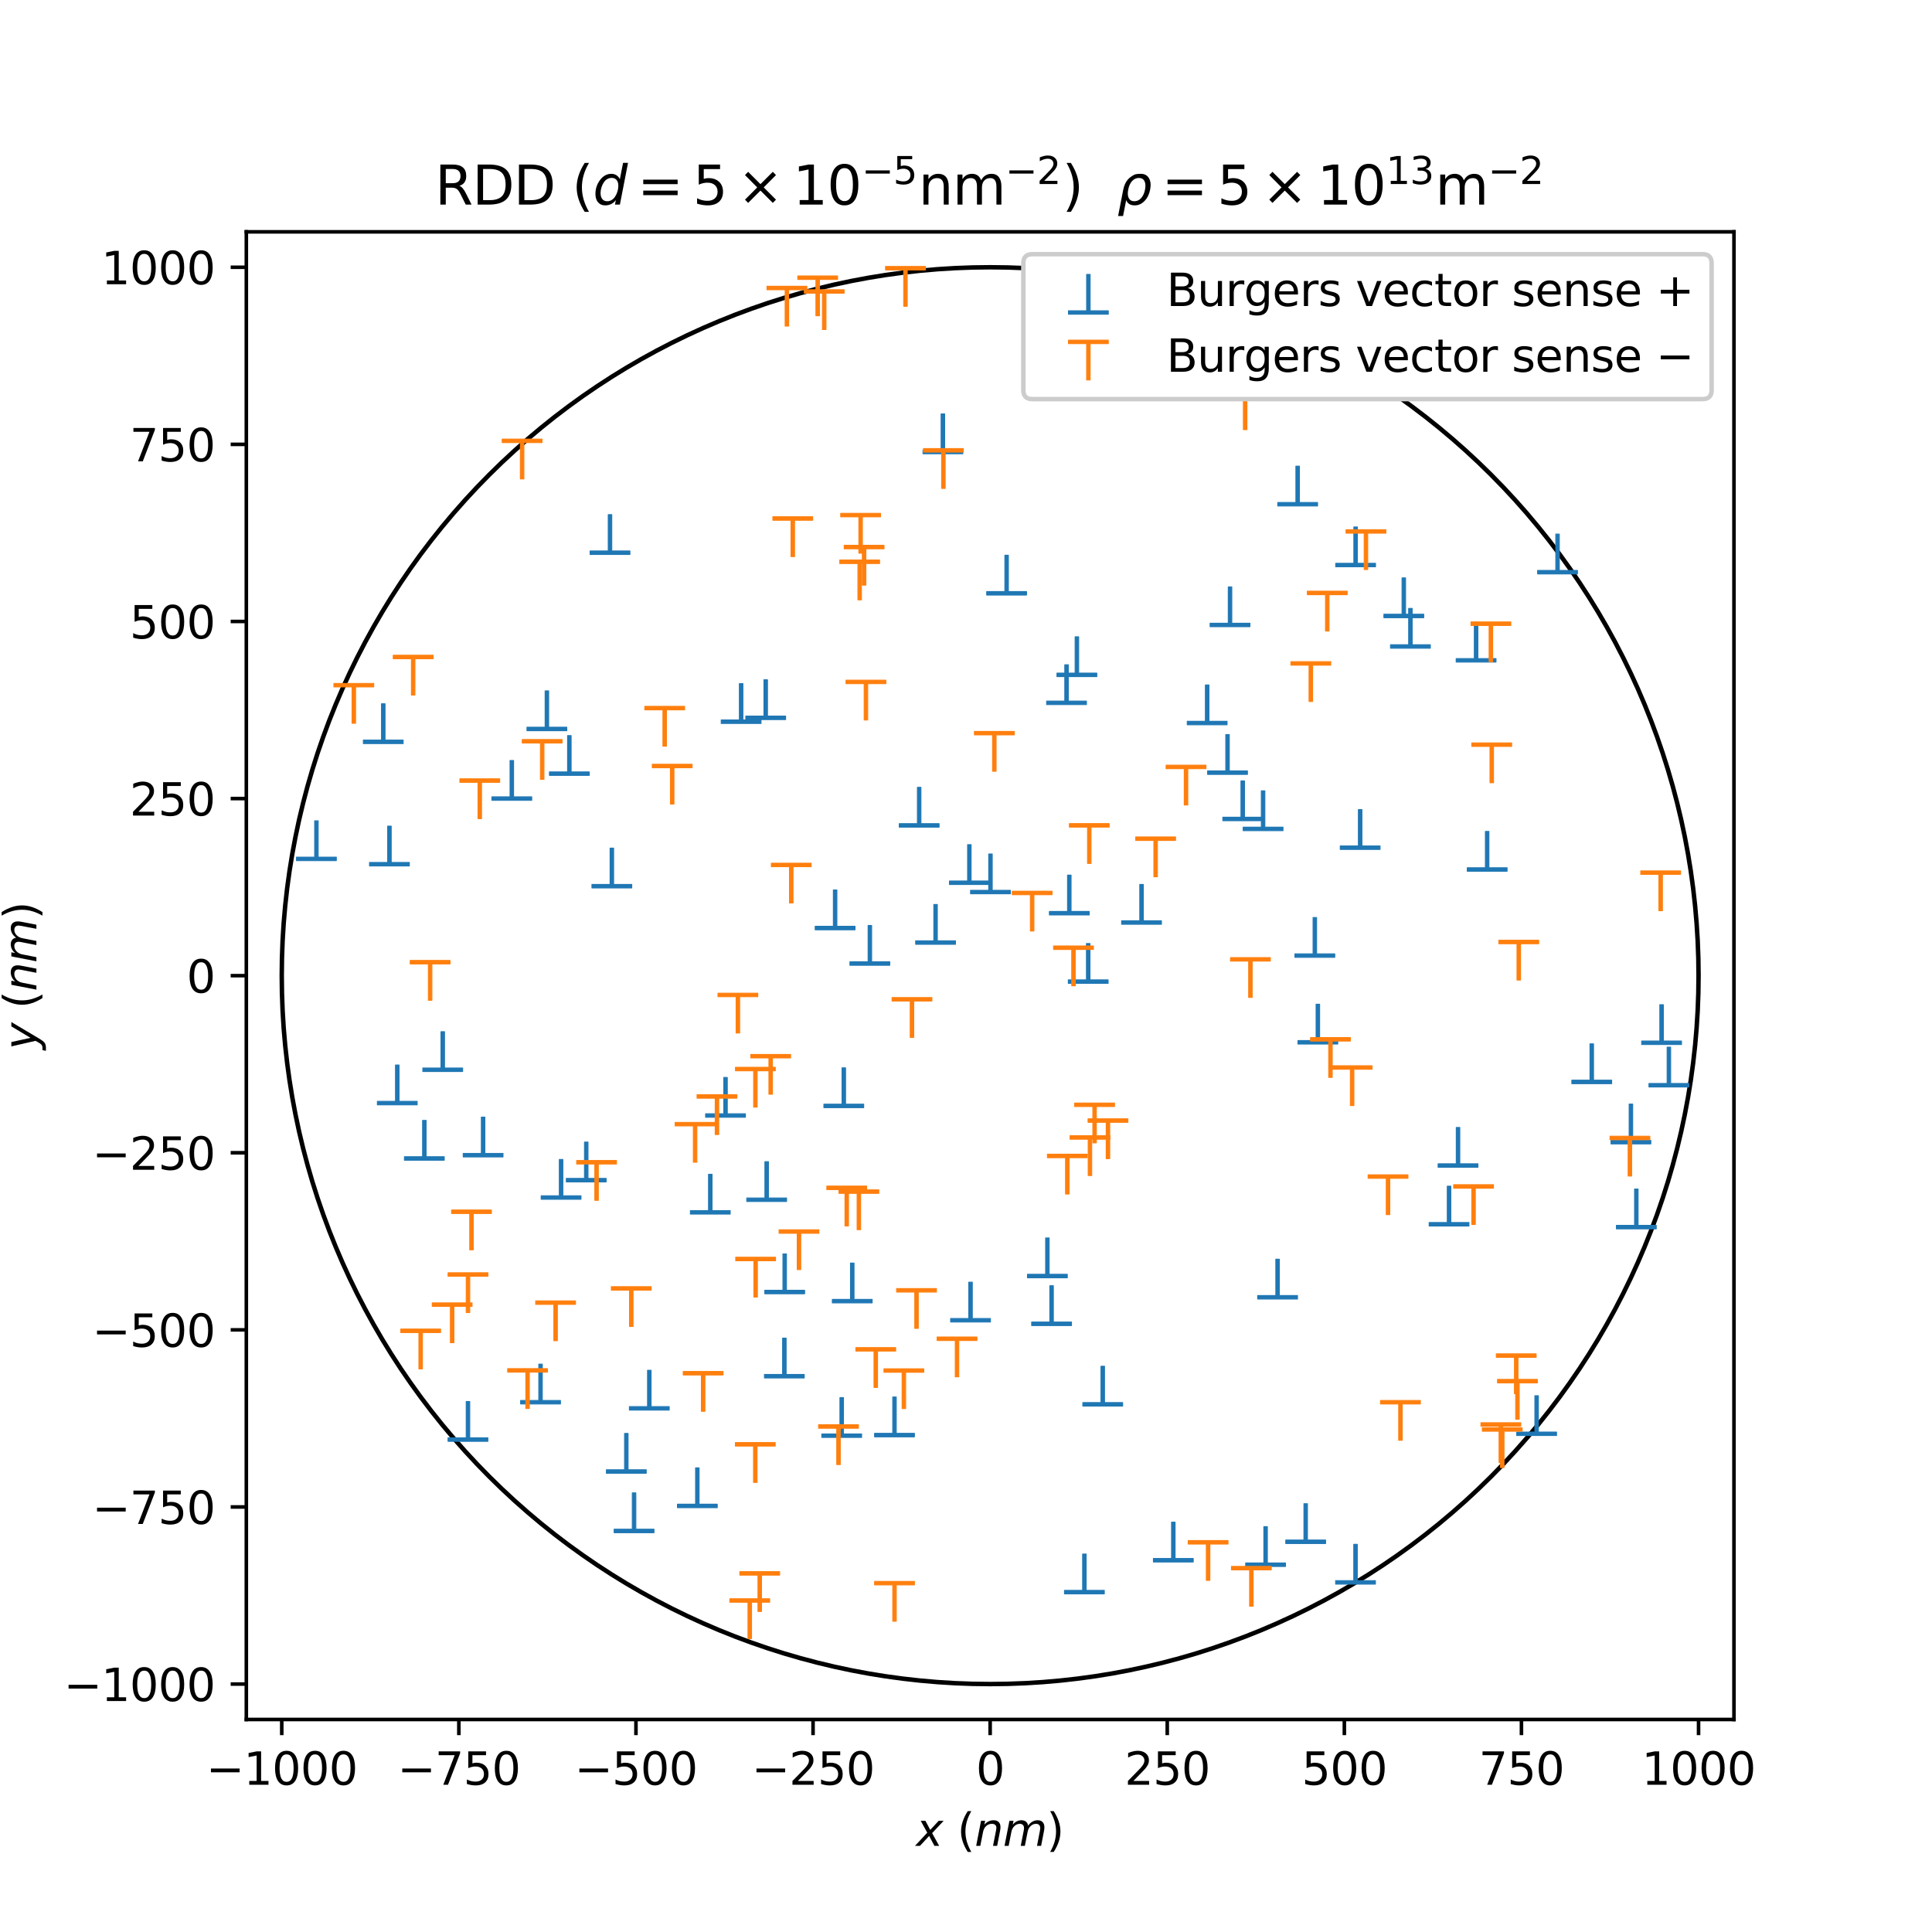 <?xml version="1.0" encoding="utf-8" standalone="no"?>
<!DOCTYPE svg PUBLIC "-//W3C//DTD SVG 1.1//EN"
  "http://www.w3.org/Graphics/SVG/1.1/DTD/svg11.dtd">
<svg height="432pt" version="1.1" viewBox="0 0 432 432" width="432pt" xmlns="http://www.w3.org/2000/svg" xmlns:xlink="http://www.w3.org/1999/xlink">
 <defs>
  <style type="text/css">*{stroke-linecap:butt;stroke-linejoin:round;}</style>
 </defs>
 <g id="figure_1">
  <g id="patch_1">
   <path d="M 0 432 
L 432 432 
L 432 0 
L 0 0 
z
" style="fill:#ffffff;"/>
  </g>
  <g id="axes_1">
   <g id="patch_2">
    <path d="M 55.08 384.48 
L 387.72 384.48 
L 387.72 51.84 
L 55.08 51.84 
z
" style="fill:#ffffff;"/>
   </g>
   <g id="matplotlib.axis_1">
    <g id="xtick_1">
     <g id="line2d_1">
      <defs>
       <path d="M 0 0 
L 0 3.5 
" id="m09cbb5db61" style="stroke:#000000;stroke-width:0.8;"/>
      </defs>
      <g>
       <use style="stroke:#000000;stroke-width:0.8;" x="63" xlink:href="#m09cbb5db61" y="384.48"/>
      </g>
     </g>
     <g id="text_1">
      <!-- −1000 -->
      <g transform="translate(46.085 399.078)scale(0.1 -0.1)">
       <defs>
        <path d="M 678 2272 
L 4684 2272 
L 4684 1741 
L 678 1741 
L 678 2272 
z
" id="DejaVuSans-2212" transform="scale(0.016)"/>
        <path d="M 794 531 
L 1825 531 
L 1825 4091 
L 703 3866 
L 703 4441 
L 1819 4666 
L 2450 4666 
L 2450 531 
L 3481 531 
L 3481 0 
L 794 0 
L 794 531 
z
" id="DejaVuSans-31" transform="scale(0.016)"/>
        <path d="M 2034 4250 
Q 1547 4250 1301 3770 
Q 1056 3291 1056 2328 
Q 1056 1369 1301 889 
Q 1547 409 2034 409 
Q 2525 409 2770 889 
Q 3016 1369 3016 2328 
Q 3016 3291 2770 3770 
Q 2525 4250 2034 4250 
z
M 2034 4750 
Q 2819 4750 3233 4129 
Q 3647 3509 3647 2328 
Q 3647 1150 3233 529 
Q 2819 -91 2034 -91 
Q 1250 -91 836 529 
Q 422 1150 422 2328 
Q 422 3509 836 4129 
Q 1250 4750 2034 4750 
z
" id="DejaVuSans-30" transform="scale(0.016)"/>
       </defs>
       <use xlink:href="#DejaVuSans-2212"/>
       <use x="83.789" xlink:href="#DejaVuSans-31"/>
       <use x="147.412" xlink:href="#DejaVuSans-30"/>
       <use x="211.035" xlink:href="#DejaVuSans-30"/>
       <use x="274.658" xlink:href="#DejaVuSans-30"/>
      </g>
     </g>
    </g>
    <g id="xtick_2">
     <g id="line2d_2">
      <g>
       <use style="stroke:#000000;stroke-width:0.8;" x="102.6" xlink:href="#m09cbb5db61" y="384.48"/>
      </g>
     </g>
     <g id="text_2">
      <!-- −750 -->
      <g transform="translate(88.866 399.078)scale(0.1 -0.1)">
       <defs>
        <path d="M 525 4666 
L 3525 4666 
L 3525 4397 
L 1831 0 
L 1172 0 
L 2766 4134 
L 525 4134 
L 525 4666 
z
" id="DejaVuSans-37" transform="scale(0.016)"/>
        <path d="M 691 4666 
L 3169 4666 
L 3169 4134 
L 1269 4134 
L 1269 2991 
Q 1406 3038 1543 3061 
Q 1681 3084 1819 3084 
Q 2600 3084 3056 2656 
Q 3513 2228 3513 1497 
Q 3513 744 3044 326 
Q 2575 -91 1722 -91 
Q 1428 -91 1123 -41 
Q 819 9 494 109 
L 494 744 
Q 775 591 1075 516 
Q 1375 441 1709 441 
Q 2250 441 2565 725 
Q 2881 1009 2881 1497 
Q 2881 1984 2565 2268 
Q 2250 2553 1709 2553 
Q 1456 2553 1204 2497 
Q 953 2441 691 2322 
L 691 4666 
z
" id="DejaVuSans-35" transform="scale(0.016)"/>
       </defs>
       <use xlink:href="#DejaVuSans-2212"/>
       <use x="83.789" xlink:href="#DejaVuSans-37"/>
       <use x="147.412" xlink:href="#DejaVuSans-35"/>
       <use x="211.035" xlink:href="#DejaVuSans-30"/>
      </g>
     </g>
    </g>
    <g id="xtick_3">
     <g id="line2d_3">
      <g>
       <use style="stroke:#000000;stroke-width:0.8;" x="142.2" xlink:href="#m09cbb5db61" y="384.48"/>
      </g>
     </g>
     <g id="text_3">
      <!-- −500 -->
      <g transform="translate(128.466 399.078)scale(0.1 -0.1)">
       <use xlink:href="#DejaVuSans-2212"/>
       <use x="83.789" xlink:href="#DejaVuSans-35"/>
       <use x="147.412" xlink:href="#DejaVuSans-30"/>
       <use x="211.035" xlink:href="#DejaVuSans-30"/>
      </g>
     </g>
    </g>
    <g id="xtick_4">
     <g id="line2d_4">
      <g>
       <use style="stroke:#000000;stroke-width:0.8;" x="181.8" xlink:href="#m09cbb5db61" y="384.48"/>
      </g>
     </g>
     <g id="text_4">
      <!-- −250 -->
      <g transform="translate(168.066 399.078)scale(0.1 -0.1)">
       <defs>
        <path d="M 1228 531 
L 3431 531 
L 3431 0 
L 469 0 
L 469 531 
Q 828 903 1448 1529 
Q 2069 2156 2228 2338 
Q 2531 2678 2651 2914 
Q 2772 3150 2772 3378 
Q 2772 3750 2511 3984 
Q 2250 4219 1831 4219 
Q 1534 4219 1204 4116 
Q 875 4013 500 3803 
L 500 4441 
Q 881 4594 1212 4672 
Q 1544 4750 1819 4750 
Q 2544 4750 2975 4387 
Q 3406 4025 3406 3419 
Q 3406 3131 3298 2873 
Q 3191 2616 2906 2266 
Q 2828 2175 2409 1742 
Q 1991 1309 1228 531 
z
" id="DejaVuSans-32" transform="scale(0.016)"/>
       </defs>
       <use xlink:href="#DejaVuSans-2212"/>
       <use x="83.789" xlink:href="#DejaVuSans-32"/>
       <use x="147.412" xlink:href="#DejaVuSans-35"/>
       <use x="211.035" xlink:href="#DejaVuSans-30"/>
      </g>
     </g>
    </g>
    <g id="xtick_5">
     <g id="line2d_5">
      <g>
       <use style="stroke:#000000;stroke-width:0.8;" x="221.4" xlink:href="#m09cbb5db61" y="384.48"/>
      </g>
     </g>
     <g id="text_5">
      <!-- 0 -->
      <g transform="translate(218.219 399.078)scale(0.1 -0.1)">
       <use xlink:href="#DejaVuSans-30"/>
      </g>
     </g>
    </g>
    <g id="xtick_6">
     <g id="line2d_6">
      <g>
       <use style="stroke:#000000;stroke-width:0.8;" x="261" xlink:href="#m09cbb5db61" y="384.48"/>
      </g>
     </g>
     <g id="text_6">
      <!-- 250 -->
      <g transform="translate(251.456 399.078)scale(0.1 -0.1)">
       <use xlink:href="#DejaVuSans-32"/>
       <use x="63.623" xlink:href="#DejaVuSans-35"/>
       <use x="127.246" xlink:href="#DejaVuSans-30"/>
      </g>
     </g>
    </g>
    <g id="xtick_7">
     <g id="line2d_7">
      <g>
       <use style="stroke:#000000;stroke-width:0.8;" x="300.6" xlink:href="#m09cbb5db61" y="384.48"/>
      </g>
     </g>
     <g id="text_7">
      <!-- 500 -->
      <g transform="translate(291.056 399.078)scale(0.1 -0.1)">
       <use xlink:href="#DejaVuSans-35"/>
       <use x="63.623" xlink:href="#DejaVuSans-30"/>
       <use x="127.246" xlink:href="#DejaVuSans-30"/>
      </g>
     </g>
    </g>
    <g id="xtick_8">
     <g id="line2d_8">
      <g>
       <use style="stroke:#000000;stroke-width:0.8;" x="340.2" xlink:href="#m09cbb5db61" y="384.48"/>
      </g>
     </g>
     <g id="text_8">
      <!-- 750 -->
      <g transform="translate(330.656 399.078)scale(0.1 -0.1)">
       <use xlink:href="#DejaVuSans-37"/>
       <use x="63.623" xlink:href="#DejaVuSans-35"/>
       <use x="127.246" xlink:href="#DejaVuSans-30"/>
      </g>
     </g>
    </g>
    <g id="xtick_9">
     <g id="line2d_9">
      <g>
       <use style="stroke:#000000;stroke-width:0.8;" x="379.8" xlink:href="#m09cbb5db61" y="384.48"/>
      </g>
     </g>
     <g id="text_9">
      <!-- 1000 -->
      <g transform="translate(367.075 399.078)scale(0.1 -0.1)">
       <use xlink:href="#DejaVuSans-31"/>
       <use x="63.623" xlink:href="#DejaVuSans-30"/>
       <use x="127.246" xlink:href="#DejaVuSans-30"/>
       <use x="190.869" xlink:href="#DejaVuSans-30"/>
      </g>
     </g>
    </g>
    <g id="text_10">
     <!-- $x \ (nm)$ -->
     <g transform="translate(204.85 412.757)scale(0.1 -0.1)">
      <defs>
       <path d="M 3841 3500 
L 2234 1784 
L 3219 0 
L 2559 0 
L 1819 1388 
L 531 0 
L -166 0 
L 1556 1844 
L 641 3500 
L 1300 3500 
L 1972 2234 
L 3144 3500 
L 3841 3500 
z
" id="DejaVuSans-Oblique-78" transform="scale(0.016)"/>
       <path d="M 1984 4856 
Q 1566 4138 1362 3434 
Q 1159 2731 1159 2009 
Q 1159 1288 1364 580 
Q 1569 -128 1984 -844 
L 1484 -844 
Q 1016 -109 783 600 
Q 550 1309 550 2009 
Q 550 2706 781 3412 
Q 1013 4119 1484 4856 
L 1984 4856 
z
" id="DejaVuSans-28" transform="scale(0.016)"/>
       <path d="M 3566 2113 
L 3156 0 
L 2578 0 
L 2988 2091 
Q 3016 2238 3031 2350 
Q 3047 2463 3047 2528 
Q 3047 2791 2881 2937 
Q 2716 3084 2419 3084 
Q 1956 3084 1622 2776 
Q 1288 2469 1184 1941 
L 800 0 
L 225 0 
L 903 3500 
L 1478 3500 
L 1363 2950 
Q 1603 3253 1940 3418 
Q 2278 3584 2650 3584 
Q 3113 3584 3367 3334 
Q 3622 3084 3622 2631 
Q 3622 2519 3608 2391 
Q 3594 2263 3566 2113 
z
" id="DejaVuSans-Oblique-6e" transform="scale(0.016)"/>
       <path d="M 5747 2113 
L 5338 0 
L 4763 0 
L 5166 2094 
Q 5191 2228 5203 2325 
Q 5216 2422 5216 2491 
Q 5216 2772 5059 2928 
Q 4903 3084 4622 3084 
Q 4203 3084 3875 2770 
Q 3547 2456 3450 1953 
L 3066 0 
L 2491 0 
L 2900 2094 
Q 2925 2209 2937 2307 
Q 2950 2406 2950 2484 
Q 2950 2769 2794 2926 
Q 2638 3084 2363 3084 
Q 1938 3084 1609 2770 
Q 1281 2456 1184 1953 
L 800 0 
L 225 0 
L 909 3500 
L 1484 3500 
L 1375 2956 
Q 1609 3263 1923 3423 
Q 2238 3584 2597 3584 
Q 2978 3584 3223 3384 
Q 3469 3184 3519 2828 
Q 3781 3197 4126 3390 
Q 4472 3584 4856 3584 
Q 5306 3584 5551 3325 
Q 5797 3066 5797 2591 
Q 5797 2488 5784 2364 
Q 5772 2241 5747 2113 
z
" id="DejaVuSans-Oblique-6d" transform="scale(0.016)"/>
       <path d="M 513 4856 
L 1013 4856 
Q 1481 4119 1714 3412 
Q 1947 2706 1947 2009 
Q 1947 1309 1714 600 
Q 1481 -109 1013 -844 
L 513 -844 
Q 928 -128 1133 580 
Q 1338 1288 1338 2009 
Q 1338 2731 1133 3434 
Q 928 4138 513 4856 
z
" id="DejaVuSans-29" transform="scale(0.016)"/>
      </defs>
      <use transform="translate(0 0.125)" xlink:href="#DejaVuSans-Oblique-78"/>
      <use transform="translate(91.65 0.125)" xlink:href="#DejaVuSans-28"/>
      <use transform="translate(130.664 0.125)" xlink:href="#DejaVuSans-Oblique-6e"/>
      <use transform="translate(194.043 0.125)" xlink:href="#DejaVuSans-Oblique-6d"/>
      <use transform="translate(291.455 0.125)" xlink:href="#DejaVuSans-29"/>
     </g>
    </g>
   </g>
   <g id="matplotlib.axis_2">
    <g id="ytick_1">
     <g id="line2d_10">
      <defs>
       <path d="M 0 0 
L -3.5 0 
" id="m33df6589c0" style="stroke:#000000;stroke-width:0.8;"/>
      </defs>
      <g>
       <use style="stroke:#000000;stroke-width:0.8;" x="55.08" xlink:href="#m33df6589c0" y="376.56"/>
      </g>
     </g>
     <g id="text_11">
      <!-- −1000 -->
      <g transform="translate(14.25 380.359)scale(0.1 -0.1)">
       <use xlink:href="#DejaVuSans-2212"/>
       <use x="83.789" xlink:href="#DejaVuSans-31"/>
       <use x="147.412" xlink:href="#DejaVuSans-30"/>
       <use x="211.035" xlink:href="#DejaVuSans-30"/>
       <use x="274.658" xlink:href="#DejaVuSans-30"/>
      </g>
     </g>
    </g>
    <g id="ytick_2">
     <g id="line2d_11">
      <g>
       <use style="stroke:#000000;stroke-width:0.8;" x="55.08" xlink:href="#m33df6589c0" y="336.96"/>
      </g>
     </g>
     <g id="text_12">
      <!-- −750 -->
      <g transform="translate(20.613 340.759)scale(0.1 -0.1)">
       <use xlink:href="#DejaVuSans-2212"/>
       <use x="83.789" xlink:href="#DejaVuSans-37"/>
       <use x="147.412" xlink:href="#DejaVuSans-35"/>
       <use x="211.035" xlink:href="#DejaVuSans-30"/>
      </g>
     </g>
    </g>
    <g id="ytick_3">
     <g id="line2d_12">
      <g>
       <use style="stroke:#000000;stroke-width:0.8;" x="55.08" xlink:href="#m33df6589c0" y="297.36"/>
      </g>
     </g>
     <g id="text_13">
      <!-- −500 -->
      <g transform="translate(20.613 301.159)scale(0.1 -0.1)">
       <use xlink:href="#DejaVuSans-2212"/>
       <use x="83.789" xlink:href="#DejaVuSans-35"/>
       <use x="147.412" xlink:href="#DejaVuSans-30"/>
       <use x="211.035" xlink:href="#DejaVuSans-30"/>
      </g>
     </g>
    </g>
    <g id="ytick_4">
     <g id="line2d_13">
      <g>
       <use style="stroke:#000000;stroke-width:0.8;" x="55.08" xlink:href="#m33df6589c0" y="257.76"/>
      </g>
     </g>
     <g id="text_14">
      <!-- −250 -->
      <g transform="translate(20.613 261.559)scale(0.1 -0.1)">
       <use xlink:href="#DejaVuSans-2212"/>
       <use x="83.789" xlink:href="#DejaVuSans-32"/>
       <use x="147.412" xlink:href="#DejaVuSans-35"/>
       <use x="211.035" xlink:href="#DejaVuSans-30"/>
      </g>
     </g>
    </g>
    <g id="ytick_5">
     <g id="line2d_14">
      <g>
       <use style="stroke:#000000;stroke-width:0.8;" x="55.08" xlink:href="#m33df6589c0" y="218.16"/>
      </g>
     </g>
     <g id="text_15">
      <!-- 0 -->
      <g transform="translate(41.718 221.959)scale(0.1 -0.1)">
       <use xlink:href="#DejaVuSans-30"/>
      </g>
     </g>
    </g>
    <g id="ytick_6">
     <g id="line2d_15">
      <g>
       <use style="stroke:#000000;stroke-width:0.8;" x="55.08" xlink:href="#m33df6589c0" y="178.56"/>
      </g>
     </g>
     <g id="text_16">
      <!-- 250 -->
      <g transform="translate(28.992 182.359)scale(0.1 -0.1)">
       <use xlink:href="#DejaVuSans-32"/>
       <use x="63.623" xlink:href="#DejaVuSans-35"/>
       <use x="127.246" xlink:href="#DejaVuSans-30"/>
      </g>
     </g>
    </g>
    <g id="ytick_7">
     <g id="line2d_16">
      <g>
       <use style="stroke:#000000;stroke-width:0.8;" x="55.08" xlink:href="#m33df6589c0" y="138.96"/>
      </g>
     </g>
     <g id="text_17">
      <!-- 500 -->
      <g transform="translate(28.992 142.759)scale(0.1 -0.1)">
       <use xlink:href="#DejaVuSans-35"/>
       <use x="63.623" xlink:href="#DejaVuSans-30"/>
       <use x="127.246" xlink:href="#DejaVuSans-30"/>
      </g>
     </g>
    </g>
    <g id="ytick_8">
     <g id="line2d_17">
      <g>
       <use style="stroke:#000000;stroke-width:0.8;" x="55.08" xlink:href="#m33df6589c0" y="99.36"/>
      </g>
     </g>
     <g id="text_18">
      <!-- 750 -->
      <g transform="translate(28.992 103.159)scale(0.1 -0.1)">
       <use xlink:href="#DejaVuSans-37"/>
       <use x="63.623" xlink:href="#DejaVuSans-35"/>
       <use x="127.246" xlink:href="#DejaVuSans-30"/>
      </g>
     </g>
    </g>
    <g id="ytick_9">
     <g id="line2d_18">
      <g>
       <use style="stroke:#000000;stroke-width:0.8;" x="55.08" xlink:href="#m33df6589c0" y="59.76"/>
      </g>
     </g>
     <g id="text_19">
      <!-- 1000 -->
      <g transform="translate(22.63 63.559)scale(0.1 -0.1)">
       <use xlink:href="#DejaVuSans-31"/>
       <use x="63.623" xlink:href="#DejaVuSans-30"/>
       <use x="127.246" xlink:href="#DejaVuSans-30"/>
       <use x="190.869" xlink:href="#DejaVuSans-30"/>
      </g>
     </g>
    </g>
    <g id="text_20">
     <!-- $y \ (nm)$ -->
     <g transform="translate(8.15 234.71)rotate(-90)scale(0.1 -0.1)">
      <defs>
       <path d="M 1588 -325 
Q 1188 -997 936 -1164 
Q 684 -1331 294 -1331 
L -159 -1331 
L -63 -850 
L 269 -850 
Q 509 -850 678 -719 
Q 847 -588 1056 -206 
L 1234 128 
L 459 3500 
L 1069 3500 
L 1650 819 
L 3256 3500 
L 3859 3500 
L 1588 -325 
z
" id="DejaVuSans-Oblique-79" transform="scale(0.016)"/>
      </defs>
      <use transform="translate(0 0.125)" xlink:href="#DejaVuSans-Oblique-79"/>
      <use transform="translate(91.65 0.125)" xlink:href="#DejaVuSans-28"/>
      <use transform="translate(130.664 0.125)" xlink:href="#DejaVuSans-Oblique-6e"/>
      <use transform="translate(194.043 0.125)" xlink:href="#DejaVuSans-Oblique-6d"/>
      <use transform="translate(291.455 0.125)" xlink:href="#DejaVuSans-29"/>
     </g>
    </g>
   </g>
   <g id="patch_3">
    <path d="M 55.08 384.48 
L 55.08 51.84 
" style="fill:none;stroke:#000000;stroke-linecap:square;stroke-linejoin:miter;stroke-width:0.8;"/>
   </g>
   <g id="patch_4">
    <path d="M 387.72 384.48 
L 387.72 51.84 
" style="fill:none;stroke:#000000;stroke-linecap:square;stroke-linejoin:miter;stroke-width:0.8;"/>
   </g>
   <g id="patch_5">
    <path d="M 55.08 384.48 
L 387.72 384.48 
" style="fill:none;stroke:#000000;stroke-linecap:square;stroke-linejoin:miter;stroke-width:0.8;"/>
   </g>
   <g id="patch_6">
    <path d="M 55.08 51.84 
L 387.72 51.84 
" style="fill:none;stroke:#000000;stroke-linecap:square;stroke-linejoin:miter;stroke-width:0.8;"/>
   </g>
   <g id="text_21">
    <!-- RDD $ \left( d = 5 \times 10^{-5} \mathrm{nm^{-2}} \right) $  $ \rho = 5 \times 10^{13} \mathrm{m^{-2}} $ -->
    <g transform="translate(97.26 45.84)scale(0.12 -0.12)">
     <defs>
      <path d="M 2841 2188 
Q 3044 2119 3236 1894 
Q 3428 1669 3622 1275 
L 4263 0 
L 3584 0 
L 2988 1197 
Q 2756 1666 2539 1819 
Q 2322 1972 1947 1972 
L 1259 1972 
L 1259 0 
L 628 0 
L 628 4666 
L 2053 4666 
Q 2853 4666 3247 4331 
Q 3641 3997 3641 3322 
Q 3641 2881 3436 2590 
Q 3231 2300 2841 2188 
z
M 1259 4147 
L 1259 2491 
L 2053 2491 
Q 2509 2491 2742 2702 
Q 2975 2913 2975 3322 
Q 2975 3731 2742 3939 
Q 2509 4147 2053 4147 
L 1259 4147 
z
" id="DejaVuSans-52" transform="scale(0.016)"/>
      <path d="M 1259 4147 
L 1259 519 
L 2022 519 
Q 2988 519 3436 956 
Q 3884 1394 3884 2338 
Q 3884 3275 3436 3711 
Q 2988 4147 2022 4147 
L 1259 4147 
z
M 628 4666 
L 1925 4666 
Q 3281 4666 3915 4102 
Q 4550 3538 4550 2338 
Q 4550 1131 3912 565 
Q 3275 0 1925 0 
L 628 0 
L 628 4666 
z
" id="DejaVuSans-44" transform="scale(0.016)"/>
      <path id="DejaVuSans-20" transform="scale(0.016)"/>
      <path d="M 2675 525 
Q 2444 222 2128 65 
Q 1813 -91 1428 -91 
Q 903 -91 598 267 
Q 294 625 294 1247 
Q 294 1766 478 2236 
Q 663 2706 1013 3078 
Q 1244 3325 1534 3454 
Q 1825 3584 2144 3584 
Q 2481 3584 2739 3421 
Q 2997 3259 3138 2956 
L 3513 4863 
L 4091 4863 
L 3144 0 
L 2566 0 
L 2675 525 
z
M 891 1350 
Q 891 897 1095 644 
Q 1300 391 1663 391 
Q 1931 391 2161 520 
Q 2391 650 2566 903 
Q 2750 1166 2856 1509 
Q 2963 1853 2963 2188 
Q 2963 2622 2758 2865 
Q 2553 3109 2194 3109 
Q 1922 3109 1687 2981 
Q 1453 2853 1288 2613 
Q 1106 2353 998 2009 
Q 891 1666 891 1350 
z
" id="DejaVuSans-Oblique-64" transform="scale(0.016)"/>
      <path d="M 678 2906 
L 4684 2906 
L 4684 2381 
L 678 2381 
L 678 2906 
z
M 678 1631 
L 4684 1631 
L 4684 1100 
L 678 1100 
L 678 1631 
z
" id="DejaVuSans-3d" transform="scale(0.016)"/>
      <path d="M 4488 3438 
L 3059 2003 
L 4488 575 
L 4116 197 
L 2681 1631 
L 1247 197 
L 878 575 
L 2303 2003 
L 878 3438 
L 1247 3816 
L 2681 2381 
L 4116 3816 
L 4488 3438 
z
" id="DejaVuSans-d7" transform="scale(0.016)"/>
      <path d="M 3513 2113 
L 3513 0 
L 2938 0 
L 2938 2094 
Q 2938 2591 2744 2837 
Q 2550 3084 2163 3084 
Q 1697 3084 1428 2787 
Q 1159 2491 1159 1978 
L 1159 0 
L 581 0 
L 581 3500 
L 1159 3500 
L 1159 2956 
Q 1366 3272 1645 3428 
Q 1925 3584 2291 3584 
Q 2894 3584 3203 3211 
Q 3513 2838 3513 2113 
z
" id="DejaVuSans-6e" transform="scale(0.016)"/>
      <path d="M 3328 2828 
Q 3544 3216 3844 3400 
Q 4144 3584 4550 3584 
Q 5097 3584 5394 3201 
Q 5691 2819 5691 2113 
L 5691 0 
L 5113 0 
L 5113 2094 
Q 5113 2597 4934 2840 
Q 4756 3084 4391 3084 
Q 3944 3084 3684 2787 
Q 3425 2491 3425 1978 
L 3425 0 
L 2847 0 
L 2847 2094 
Q 2847 2600 2669 2842 
Q 2491 3084 2119 3084 
Q 1678 3084 1418 2786 
Q 1159 2488 1159 1978 
L 1159 0 
L 581 0 
L 581 3500 
L 1159 3500 
L 1159 2956 
Q 1356 3278 1631 3431 
Q 1906 3584 2284 3584 
Q 2666 3584 2933 3390 
Q 3200 3197 3328 2828 
z
" id="DejaVuSans-6d" transform="scale(0.016)"/>
      <path d="M 1203 2875 
Q 1453 3194 1981 3475 
Q 2188 3584 2756 3584 
Q 3394 3584 3694 3078 
Q 3994 2572 3834 1747 
Q 3672 922 3175 415 
Q 2678 -91 2041 -91 
Q 1656 -91 1409 63 
Q 1163 213 1044 525 
L 681 -1331 
L 103 -1331 
L 697 1716 
Q 838 2438 1203 2875 
z
M 3238 1747 
Q 3359 2381 3169 2744 
Q 2978 3103 2522 3103 
Q 2066 3103 1734 2744 
Q 1403 2381 1281 1747 
Q 1156 1113 1347 750 
Q 1538 391 1994 391 
Q 2450 391 2781 750 
Q 3113 1113 3238 1747 
z
" id="DejaVuSans-Oblique-3c1" transform="scale(0.016)"/>
      <path d="M 2597 2516 
Q 3050 2419 3304 2112 
Q 3559 1806 3559 1356 
Q 3559 666 3084 287 
Q 2609 -91 1734 -91 
Q 1441 -91 1130 -33 
Q 819 25 488 141 
L 488 750 
Q 750 597 1062 519 
Q 1375 441 1716 441 
Q 2309 441 2620 675 
Q 2931 909 2931 1356 
Q 2931 1769 2642 2001 
Q 2353 2234 1838 2234 
L 1294 2234 
L 1294 2753 
L 1863 2753 
Q 2328 2753 2575 2939 
Q 2822 3125 2822 3475 
Q 2822 3834 2567 4026 
Q 2313 4219 1838 4219 
Q 1578 4219 1281 4162 
Q 984 4106 628 3988 
L 628 4550 
Q 988 4650 1302 4700 
Q 1616 4750 1894 4750 
Q 2613 4750 3031 4423 
Q 3450 4097 3450 3541 
Q 3450 3153 3228 2886 
Q 3006 2619 2597 2516 
z
" id="DejaVuSans-33" transform="scale(0.016)"/>
     </defs>
     <use transform="translate(0 0.766)" xlink:href="#DejaVuSans-52"/>
     <use transform="translate(69.482 0.766)" xlink:href="#DejaVuSans-44"/>
     <use transform="translate(146.484 0.766)" xlink:href="#DejaVuSans-44"/>
     <use transform="translate(223.486 0.766)" xlink:href="#DejaVuSans-20"/>
     <use transform="translate(255.273 0.766)" xlink:href="#DejaVuSans-28"/>
     <use transform="translate(294.287 0.766)" xlink:href="#DejaVuSans-Oblique-64"/>
     <use transform="translate(377.246 0.766)" xlink:href="#DejaVuSans-3d"/>
     <use transform="translate(480.518 0.766)" xlink:href="#DejaVuSans-35"/>
     <use transform="translate(563.623 0.766)" xlink:href="#DejaVuSans-d7"/>
     <use transform="translate(666.895 0.766)" xlink:href="#DejaVuSans-31"/>
     <use transform="translate(730.518 0.766)" xlink:href="#DejaVuSans-30"/>
     <use transform="translate(795.098 39.047)scale(0.7)" xlink:href="#DejaVuSans-2212"/>
     <use transform="translate(853.75 39.047)scale(0.7)" xlink:href="#DejaVuSans-35"/>
     <use transform="translate(901.021 0.766)" xlink:href="#DejaVuSans-6e"/>
     <use transform="translate(964.399 0.766)" xlink:href="#DejaVuSans-6d"/>
     <use transform="translate(1062.769 39.047)scale(0.7)" xlink:href="#DejaVuSans-2212"/>
     <use transform="translate(1121.421 39.047)scale(0.7)" xlink:href="#DejaVuSans-32"/>
     <use transform="translate(1168.691 0.766)" xlink:href="#DejaVuSans-29"/>
     <use transform="translate(1207.705 0.766)" xlink:href="#DejaVuSans-20"/>
     <use transform="translate(1239.492 0.766)" xlink:href="#DejaVuSans-20"/>
     <use transform="translate(1271.279 0.766)" xlink:href="#DejaVuSans-Oblique-3c1"/>
     <use transform="translate(1354.238 0.766)" xlink:href="#DejaVuSans-3d"/>
     <use transform="translate(1457.51 0.766)" xlink:href="#DejaVuSans-35"/>
     <use transform="translate(1540.615 0.766)" xlink:href="#DejaVuSans-d7"/>
     <use transform="translate(1643.887 0.766)" xlink:href="#DejaVuSans-31"/>
     <use transform="translate(1707.51 0.766)" xlink:href="#DejaVuSans-30"/>
     <use transform="translate(1772.09 39.047)scale(0.7)" xlink:href="#DejaVuSans-31"/>
     <use transform="translate(1816.626 39.047)scale(0.7)" xlink:href="#DejaVuSans-33"/>
     <use transform="translate(1863.896 0.766)" xlink:href="#DejaVuSans-6d"/>
     <use transform="translate(1962.266 39.047)scale(0.7)" xlink:href="#DejaVuSans-2212"/>
     <use transform="translate(2020.918 39.047)scale(0.7)" xlink:href="#DejaVuSans-32"/>
    </g>
   </g>
   <g id="patch_7">
    <path clip-path="url(#p2b27ec3601)" d="M 221.4 376.56 
C 263.408 376.56 303.701 359.87 333.406 330.166 
C 363.11 300.461 379.8 260.168 379.8 218.16 
C 379.8 176.152 363.11 135.859 333.406 106.154 
C 303.701 76.45 263.408 59.76 221.4 59.76 
C 179.392 59.76 139.099 76.45 109.394 106.154 
C 79.69 135.859 63 176.152 63 218.16 
C 63 260.168 79.69 300.461 109.394 330.166 
C 139.099 359.87 179.392 376.56 221.4 376.56 
z
" style="fill:none;stroke:#000000;stroke-linejoin:miter;"/>
   </g>
   <g id="PathCollection_1">
    <defs>
     <path d="M -3.912 4.456 
L -3.912 3.666 
L 0.147 3.666 
L 0.147 -4.456 
L 0.943 -4.456 
L 0.943 3.666 
L 5 3.666 
L 5 4.456 
L -3.912 4.456 
z
" id="mcfb58e827e" style="stroke:#1f77b4;stroke-width:0.2;"/>
    </defs>
    <g clip-path="url(#p2b27ec3601)">
     <use style="fill:#1f77b4;stroke:#1f77b4;stroke-width:0.2;" x="107.481" xlink:href="#mcfb58e827e" y="254.238"/>
     <use style="fill:#1f77b4;stroke:#1f77b4;stroke-width:0.2;" x="199.468" xlink:href="#mcfb58e827e" y="316.828"/>
     <use style="fill:#1f77b4;stroke:#1f77b4;stroke-width:0.2;" x="188.128" xlink:href="#mcfb58e827e" y="243.228"/>
     <use style="fill:#1f77b4;stroke:#1f77b4;stroke-width:0.2;" x="94.342" xlink:href="#mcfb58e827e" y="254.973"/>
     <use style="fill:#1f77b4;stroke:#1f77b4;stroke-width:0.2;" x="126.764" xlink:href="#mcfb58e827e" y="168.929"/>
     <use style="fill:#1f77b4;stroke:#1f77b4;stroke-width:0.2;" x="139.502" xlink:href="#mcfb58e827e" y="324.976"/>
     <use style="fill:#1f77b4;stroke:#1f77b4;stroke-width:0.2;" x="85.154" xlink:href="#mcfb58e827e" y="161.812"/>
     <use style="fill:#1f77b4;stroke:#1f77b4;stroke-width:0.2;" x="343.05" xlink:href="#mcfb58e827e" y="316.535"/>
     <use style="fill:#1f77b4;stroke:#1f77b4;stroke-width:0.2;" x="364.133" xlink:href="#mcfb58e827e" y="251.326"/>
     <use style="fill:#1f77b4;stroke:#1f77b4;stroke-width:0.2;" x="208.652" xlink:href="#mcfb58e827e" y="206.697"/>
     <use style="fill:#1f77b4;stroke:#1f77b4;stroke-width:0.2;" x="246.031" xlink:href="#mcfb58e827e" y="309.95"/>
     <use style="fill:#1f77b4;stroke:#1f77b4;stroke-width:0.2;" x="88.288" xlink:href="#mcfb58e827e" y="242.596"/>
     <use style="fill:#1f77b4;stroke:#1f77b4;stroke-width:0.2;" x="161.684" xlink:href="#mcfb58e827e" y="245.369"/>
     <use style="fill:#1f77b4;stroke:#1f77b4;stroke-width:0.2;" x="323.469" xlink:href="#mcfb58e827e" y="269.686"/>
     <use style="fill:#1f77b4;stroke:#1f77b4;stroke-width:0.2;" x="254.707" xlink:href="#mcfb58e827e" y="202.221"/>
     <use style="fill:#1f77b4;stroke:#1f77b4;stroke-width:0.2;" x="281.885" xlink:href="#mcfb58e827e" y="181.288"/>
     <use style="fill:#1f77b4;stroke:#1f77b4;stroke-width:0.2;" x="242.784" xlink:href="#mcfb58e827e" y="215.429"/>
     <use style="fill:#1f77b4;stroke:#1f77b4;stroke-width:0.2;" x="291.41" xlink:href="#mcfb58e827e" y="340.687"/>
     <use style="fill:#1f77b4;stroke:#1f77b4;stroke-width:0.2;" x="234.592" xlink:href="#mcfb58e827e" y="291.946"/>
     <use style="fill:#1f77b4;stroke:#1f77b4;stroke-width:0.2;" x="285.127" xlink:href="#mcfb58e827e" y="286.012"/>
     <use style="fill:#1f77b4;stroke:#1f77b4;stroke-width:0.2;" x="372.623" xlink:href="#mcfb58e827e" y="238.599"/>
     <use style="fill:#1f77b4;stroke:#1f77b4;stroke-width:0.2;" x="261.813" xlink:href="#mcfb58e827e" y="344.813"/>
     <use style="fill:#1f77b4;stroke:#1f77b4;stroke-width:0.2;" x="193.96" xlink:href="#mcfb58e827e" y="211.386"/>
     <use style="fill:#1f77b4;stroke:#1f77b4;stroke-width:0.2;" x="233.655" xlink:href="#mcfb58e827e" y="281.264"/>
     <use style="fill:#1f77b4;stroke:#1f77b4;stroke-width:0.2;" x="313.35" xlink:href="#mcfb58e827e" y="133.671"/>
     <use style="fill:#1f77b4;stroke:#1f77b4;stroke-width:0.2;" x="144.643" xlink:href="#mcfb58e827e" y="310.85"/>
     <use style="fill:#1f77b4;stroke:#1f77b4;stroke-width:0.2;" x="269.381" xlink:href="#mcfb58e827e" y="157.607"/>
     <use style="fill:#1f77b4;stroke:#1f77b4;stroke-width:0.2;" x="365.342" xlink:href="#mcfb58e827e" y="270.321"/>
     <use style="fill:#1f77b4;stroke:#1f77b4;stroke-width:0.2;" x="98.452" xlink:href="#mcfb58e827e" y="235.145"/>
     <use style="fill:#1f77b4;stroke:#1f77b4;stroke-width:0.2;" x="121.741" xlink:href="#mcfb58e827e" y="158.936"/>
     <use style="fill:#1f77b4;stroke:#1f77b4;stroke-width:0.2;" x="210.289" xlink:href="#mcfb58e827e" y="97.008"/>
     <use style="fill:#1f77b4;stroke:#1f77b4;stroke-width:0.2;" x="241.929" xlink:href="#mcfb58e827e" y="351.942"/>
     <use style="fill:#1f77b4;stroke:#1f77b4;stroke-width:0.2;" x="136.267" xlink:href="#mcfb58e827e" y="194.092"/>
     <use style="fill:#1f77b4;stroke:#1f77b4;stroke-width:0.2;" x="130.541" xlink:href="#mcfb58e827e" y="259.828"/>
     <use style="fill:#1f77b4;stroke:#1f77b4;stroke-width:0.2;" x="293.456" xlink:href="#mcfb58e827e" y="209.613"/>
     <use style="fill:#1f77b4;stroke:#1f77b4;stroke-width:0.2;" x="170.886" xlink:href="#mcfb58e827e" y="264.203"/>
     <use style="fill:#1f77b4;stroke:#1f77b4;stroke-width:0.2;" x="104.096" xlink:href="#mcfb58e827e" y="317.833"/>
     <use style="fill:#1f77b4;stroke:#1f77b4;stroke-width:0.2;" x="120.322" xlink:href="#mcfb58e827e" y="309.479"/>
     <use style="fill:#1f77b4;stroke:#1f77b4;stroke-width:0.2;" x="325.475" xlink:href="#mcfb58e827e" y="256.557"/>
     <use style="fill:#1f77b4;stroke:#1f77b4;stroke-width:0.2;" x="190.021" xlink:href="#mcfb58e827e" y="286.872"/>
     <use style="fill:#1f77b4;stroke:#1f77b4;stroke-width:0.2;" x="170.669" xlink:href="#mcfb58e827e" y="156.449"/>
     <use style="fill:#1f77b4;stroke:#1f77b4;stroke-width:0.2;" x="186.19" xlink:href="#mcfb58e827e" y="203.454"/>
     <use style="fill:#1f77b4;stroke:#1f77b4;stroke-width:0.2;" x="187.664" xlink:href="#mcfb58e827e" y="316.961"/>
     <use style="fill:#1f77b4;stroke:#1f77b4;stroke-width:0.2;" x="303.591" xlink:href="#mcfb58e827e" y="185.483"/>
     <use style="fill:#1f77b4;stroke:#1f77b4;stroke-width:0.2;" x="155.382" xlink:href="#mcfb58e827e" y="332.673"/>
     <use style="fill:#1f77b4;stroke:#1f77b4;stroke-width:0.2;" x="174.841" xlink:href="#mcfb58e827e" y="303.66"/>
     <use style="fill:#1f77b4;stroke:#1f77b4;stroke-width:0.2;" x="237.938" xlink:href="#mcfb58e827e" y="153.1"/>
     <use style="fill:#1f77b4;stroke:#1f77b4;stroke-width:0.2;" x="238.556" xlink:href="#mcfb58e827e" y="200.136"/>
     <use style="fill:#1f77b4;stroke:#1f77b4;stroke-width:0.2;" x="204.985" xlink:href="#mcfb58e827e" y="180.505"/>
     <use style="fill:#1f77b4;stroke:#1f77b4;stroke-width:0.2;" x="135.854" xlink:href="#mcfb58e827e" y="119.528"/>
     <use style="fill:#1f77b4;stroke:#1f77b4;stroke-width:0.2;" x="124.917" xlink:href="#mcfb58e827e" y="263.707"/>
     <use style="fill:#1f77b4;stroke:#1f77b4;stroke-width:0.2;" x="113.897" xlink:href="#mcfb58e827e" y="174.5"/>
     <use style="fill:#1f77b4;stroke:#1f77b4;stroke-width:0.2;" x="370.993" xlink:href="#mcfb58e827e" y="229.107"/>
     <use style="fill:#1f77b4;stroke:#1f77b4;stroke-width:0.2;" x="347.727" xlink:href="#mcfb58e827e" y="123.875"/>
     <use style="fill:#1f77b4;stroke:#1f77b4;stroke-width:0.2;" x="240.25" xlink:href="#mcfb58e827e" y="146.839"/>
     <use style="fill:#1f77b4;stroke:#1f77b4;stroke-width:0.2;" x="289.615" xlink:href="#mcfb58e827e" y="108.69"/>
     <use style="fill:#1f77b4;stroke:#1f77b4;stroke-width:0.2;" x="174.916" xlink:href="#mcfb58e827e" y="284.84"/>
     <use style="fill:#1f77b4;stroke:#1f77b4;stroke-width:0.2;" x="220.929" xlink:href="#mcfb58e827e" y="195.402"/>
     <use style="fill:#1f77b4;stroke:#1f77b4;stroke-width:0.2;" x="86.536" xlink:href="#mcfb58e827e" y="189.178"/>
     <use style="fill:#1f77b4;stroke:#1f77b4;stroke-width:0.2;" x="224.538" xlink:href="#mcfb58e827e" y="128.608"/>
     <use style="fill:#1f77b4;stroke:#1f77b4;stroke-width:0.2;" x="274.493" xlink:href="#mcfb58e827e" y="135.683"/>
     <use style="fill:#1f77b4;stroke:#1f77b4;stroke-width:0.2;" x="314.831" xlink:href="#mcfb58e827e" y="140.495"/>
     <use style="fill:#1f77b4;stroke:#1f77b4;stroke-width:0.2;" x="141.235" xlink:href="#mcfb58e827e" y="338.265"/>
     <use style="fill:#1f77b4;stroke:#1f77b4;stroke-width:0.2;" x="302.576" xlink:href="#mcfb58e827e" y="122.285"/>
     <use style="fill:#1f77b4;stroke:#1f77b4;stroke-width:0.2;" x="270.137" xlink:href="#mcfb58e827e" y="78.446"/>
     <use style="fill:#1f77b4;stroke:#1f77b4;stroke-width:0.2;" x="165.174" xlink:href="#mcfb58e827e" y="157.316"/>
     <use style="fill:#1f77b4;stroke:#1f77b4;stroke-width:0.2;" x="282.447" xlink:href="#mcfb58e827e" y="345.818"/>
     <use style="fill:#1f77b4;stroke:#1f77b4;stroke-width:0.2;" x="277.335" xlink:href="#mcfb58e827e" y="179.057"/>
     <use style="fill:#1f77b4;stroke:#1f77b4;stroke-width:0.2;" x="302.555" xlink:href="#mcfb58e827e" y="349.765"/>
     <use style="fill:#1f77b4;stroke:#1f77b4;stroke-width:0.2;" x="329.514" xlink:href="#mcfb58e827e" y="143.59"/>
     <use style="fill:#1f77b4;stroke:#1f77b4;stroke-width:0.2;" x="294.131" xlink:href="#mcfb58e827e" y="228.997"/>
     <use style="fill:#1f77b4;stroke:#1f77b4;stroke-width:0.2;" x="70.206" xlink:href="#mcfb58e827e" y="187.988"/>
     <use style="fill:#1f77b4;stroke:#1f77b4;stroke-width:0.2;" x="355.375" xlink:href="#mcfb58e827e" y="237.863"/>
     <use style="fill:#1f77b4;stroke:#1f77b4;stroke-width:0.2;" x="158.281" xlink:href="#mcfb58e827e" y="267.022"/>
     <use style="fill:#1f77b4;stroke:#1f77b4;stroke-width:0.2;" x="216.469" xlink:href="#mcfb58e827e" y="291.152"/>
     <use style="fill:#1f77b4;stroke:#1f77b4;stroke-width:0.2;" x="331.987" xlink:href="#mcfb58e827e" y="190.367"/>
     <use style="fill:#1f77b4;stroke:#1f77b4;stroke-width:0.2;" x="216.206" xlink:href="#mcfb58e827e" y="193.322"/>
     <use style="fill:#1f77b4;stroke:#1f77b4;stroke-width:0.2;" x="273.934" xlink:href="#mcfb58e827e" y="168.705"/>
    </g>
   </g>
   <g id="PathCollection_2">
    <defs>
     <path d="M 5 -4.456 
L 5 -3.666 
L 0.943 -3.666 
L 0.943 4.456 
L 0.147 4.456 
L 0.147 -3.666 
L -3.912 -3.666 
L -3.912 -4.456 
L 5 -4.456 
z
" id="m92c669619d" style="stroke:#ff7f0e;stroke-width:0.2;"/>
    </defs>
    <g clip-path="url(#p2b27ec3601)">
     <use style="fill:#ff7f0e;stroke:#ff7f0e;stroke-width:0.2;" x="191.891" xlink:href="#m92c669619d" y="119.242"/>
     <use style="fill:#ff7f0e;stroke:#ff7f0e;stroke-width:0.2;" x="292.559" xlink:href="#m92c669619d" y="152.399"/>
     <use style="fill:#ff7f0e;stroke:#ff7f0e;stroke-width:0.2;" x="176.72" xlink:href="#m92c669619d" y="120.001"/>
     <use style="fill:#ff7f0e;stroke:#ff7f0e;stroke-width:0.2;" x="149.758" xlink:href="#m92c669619d" y="175.342"/>
     <use style="fill:#ff7f0e;stroke:#ff7f0e;stroke-width:0.2;" x="333.014" xlink:href="#m92c669619d" y="170.568"/>
     <use style="fill:#ff7f0e;stroke:#ff7f0e;stroke-width:0.2;" x="169.336" xlink:href="#m92c669619d" y="355.87"/>
     <use style="fill:#ff7f0e;stroke:#ff7f0e;stroke-width:0.2;" x="171.782" xlink:href="#m92c669619d" y="240.227"/>
     <use style="fill:#ff7f0e;stroke:#ff7f0e;stroke-width:0.2;" x="210.4" xlink:href="#m92c669619d" y="104.757"/>
     <use style="fill:#ff7f0e;stroke:#ff7f0e;stroke-width:0.2;" x="164.449" xlink:href="#m92c669619d" y="226.539"/>
     <use style="fill:#ff7f0e;stroke:#ff7f0e;stroke-width:0.2;" x="332.822" xlink:href="#m92c669619d" y="143.517"/>
     <use style="fill:#ff7f0e;stroke:#ff7f0e;stroke-width:0.2;" x="132.85" xlink:href="#m92c669619d" y="263.944"/>
     <use style="fill:#ff7f0e;stroke:#ff7f0e;stroke-width:0.2;" x="328.947" xlink:href="#m92c669619d" y="269.35"/>
     <use style="fill:#ff7f0e;stroke:#ff7f0e;stroke-width:0.2;" x="193.08" xlink:href="#m92c669619d" y="156.544"/>
     <use style="fill:#ff7f0e;stroke:#ff7f0e;stroke-width:0.2;" x="191.502" xlink:href="#m92c669619d" y="270.509"/>
     <use style="fill:#ff7f0e;stroke:#ff7f0e;stroke-width:0.2;" x="296.236" xlink:href="#m92c669619d" y="136.642"/>
     <use style="fill:#ff7f0e;stroke:#ff7f0e;stroke-width:0.2;" x="201.564" xlink:href="#m92c669619d" y="310.513"/>
     <use style="fill:#ff7f0e;stroke:#ff7f0e;stroke-width:0.2;" x="183.754" xlink:href="#m92c669619d" y="69.235"/>
     <use style="fill:#ff7f0e;stroke:#ff7f0e;stroke-width:0.2;" x="277.876" xlink:href="#m92c669619d" y="91.618"/>
     <use style="fill:#ff7f0e;stroke:#ff7f0e;stroke-width:0.2;" x="104.099" xlink:href="#m92c669619d" y="289.046"/>
     <use style="fill:#ff7f0e;stroke:#ff7f0e;stroke-width:0.2;" x="370.781" xlink:href="#m92c669619d" y="199.186"/>
     <use style="fill:#ff7f0e;stroke:#ff7f0e;stroke-width:0.2;" x="243.173" xlink:href="#m92c669619d" y="258.397"/>
     <use style="fill:#ff7f0e;stroke:#ff7f0e;stroke-width:0.2;" x="339.055" xlink:href="#m92c669619d" y="214.688"/>
     <use style="fill:#ff7f0e;stroke:#ff7f0e;stroke-width:0.2;" x="168.34" xlink:href="#m92c669619d" y="327.015"/>
     <use style="fill:#ff7f0e;stroke:#ff7f0e;stroke-width:0.2;" x="201.921" xlink:href="#m92c669619d" y="64.03"/>
     <use style="fill:#ff7f0e;stroke:#ff7f0e;stroke-width:0.2;" x="213.447" xlink:href="#m92c669619d" y="303.406"/>
     <use style="fill:#ff7f0e;stroke:#ff7f0e;stroke-width:0.2;" x="296.95" xlink:href="#m92c669619d" y="236.454"/>
     <use style="fill:#ff7f0e;stroke:#ff7f0e;stroke-width:0.2;" x="221.793" xlink:href="#m92c669619d" y="167.997"/>
     <use style="fill:#ff7f0e;stroke:#ff7f0e;stroke-width:0.2;" x="203.377" xlink:href="#m92c669619d" y="227.509"/>
     <use style="fill:#ff7f0e;stroke:#ff7f0e;stroke-width:0.2;" x="93.517" xlink:href="#m92c669619d" y="301.637"/>
     <use style="fill:#ff7f0e;stroke:#ff7f0e;stroke-width:0.2;" x="104.884" xlink:href="#m92c669619d" y="275.016"/>
     <use style="fill:#ff7f0e;stroke:#ff7f0e;stroke-width:0.2;" x="245.026" xlink:href="#m92c669619d" y="79.806"/>
     <use style="fill:#ff7f0e;stroke:#ff7f0e;stroke-width:0.2;" x="301.798" xlink:href="#m92c669619d" y="242.756"/>
     <use style="fill:#ff7f0e;stroke:#ff7f0e;stroke-width:0.2;" x="106.734" xlink:href="#m92c669619d" y="178.599"/>
     <use style="fill:#ff7f0e;stroke:#ff7f0e;stroke-width:0.2;" x="244.209" xlink:href="#m92c669619d" y="251.091"/>
     <use style="fill:#ff7f0e;stroke:#ff7f0e;stroke-width:0.2;" x="186.946" xlink:href="#m92c669619d" y="323.029"/>
     <use style="fill:#ff7f0e;stroke:#ff7f0e;stroke-width:0.2;" x="175.41" xlink:href="#m92c669619d" y="68.457"/>
     <use style="fill:#ff7f0e;stroke:#ff7f0e;stroke-width:0.2;" x="279.266" xlink:href="#m92c669619d" y="354.701"/>
     <use style="fill:#ff7f0e;stroke:#ff7f0e;stroke-width:0.2;" x="148.086" xlink:href="#m92c669619d" y="162.395"/>
     <use style="fill:#ff7f0e;stroke:#ff7f0e;stroke-width:0.2;" x="335.362" xlink:href="#m92c669619d" y="323.701"/>
     <use style="fill:#ff7f0e;stroke:#ff7f0e;stroke-width:0.2;" x="154.881" xlink:href="#m92c669619d" y="255.425"/>
     <use style="fill:#ff7f0e;stroke:#ff7f0e;stroke-width:0.2;" x="335.05" xlink:href="#m92c669619d" y="322.576"/>
     <use style="fill:#ff7f0e;stroke:#ff7f0e;stroke-width:0.2;" x="167.104" xlink:href="#m92c669619d" y="361.936"/>
     <use style="fill:#ff7f0e;stroke:#ff7f0e;stroke-width:0.2;" x="199.471" xlink:href="#m92c669619d" y="358.058"/>
     <use style="fill:#ff7f0e;stroke:#ff7f0e;stroke-width:0.2;" x="95.634" xlink:href="#m92c669619d" y="219.207"/>
     <use style="fill:#ff7f0e;stroke:#ff7f0e;stroke-width:0.2;" x="363.907" xlink:href="#m92c669619d" y="258.512"/>
     <use style="fill:#ff7f0e;stroke:#ff7f0e;stroke-width:0.2;" x="168.418" xlink:href="#m92c669619d" y="285.576"/>
     <use style="fill:#ff7f0e;stroke:#ff7f0e;stroke-width:0.2;" x="91.84" xlink:href="#m92c669619d" y="150.968"/>
     <use style="fill:#ff7f0e;stroke:#ff7f0e;stroke-width:0.2;" x="123.689" xlink:href="#m92c669619d" y="295.332"/>
     <use style="fill:#ff7f0e;stroke:#ff7f0e;stroke-width:0.2;" x="239.492" xlink:href="#m92c669619d" y="215.968"/>
     <use style="fill:#ff7f0e;stroke:#ff7f0e;stroke-width:0.2;" x="191.68" xlink:href="#m92c669619d" y="129.678"/>
     <use style="fill:#ff7f0e;stroke:#ff7f0e;stroke-width:0.2;" x="188.789" xlink:href="#m92c669619d" y="269.671"/>
     <use style="fill:#ff7f0e;stroke:#ff7f0e;stroke-width:0.2;" x="182.293" xlink:href="#m92c669619d" y="66.156"/>
     <use style="fill:#ff7f0e;stroke:#ff7f0e;stroke-width:0.2;" x="140.608" xlink:href="#m92c669619d" y="292.155"/>
     <use style="fill:#ff7f0e;stroke:#ff7f0e;stroke-width:0.2;" x="120.69" xlink:href="#m92c669619d" y="169.814"/>
     <use style="fill:#ff7f0e;stroke:#ff7f0e;stroke-width:0.2;" x="304.884" xlink:href="#m92c669619d" y="122.896"/>
     <use style="fill:#ff7f0e;stroke:#ff7f0e;stroke-width:0.2;" x="192.672" xlink:href="#m92c669619d" y="126.385"/>
     <use style="fill:#ff7f0e;stroke:#ff7f0e;stroke-width:0.2;" x="168.364" xlink:href="#m92c669619d" y="243.102"/>
     <use style="fill:#ff7f0e;stroke:#ff7f0e;stroke-width:0.2;" x="100.559" xlink:href="#m92c669619d" y="295.781"/>
     <use style="fill:#ff7f0e;stroke:#ff7f0e;stroke-width:0.2;" x="159.773" xlink:href="#m92c669619d" y="249.232"/>
     <use style="fill:#ff7f0e;stroke:#ff7f0e;stroke-width:0.2;" x="156.68" xlink:href="#m92c669619d" y="311.115"/>
     <use style="fill:#ff7f0e;stroke:#ff7f0e;stroke-width:0.2;" x="178.109" xlink:href="#m92c669619d" y="279.431"/>
     <use style="fill:#ff7f0e;stroke:#ff7f0e;stroke-width:0.2;" x="176.382" xlink:href="#m92c669619d" y="197.464"/>
     <use style="fill:#ff7f0e;stroke:#ff7f0e;stroke-width:0.2;" x="338.487" xlink:href="#m92c669619d" y="307.173"/>
     <use style="fill:#ff7f0e;stroke:#ff7f0e;stroke-width:0.2;" x="116.203" xlink:href="#m92c669619d" y="102.641"/>
     <use style="fill:#ff7f0e;stroke:#ff7f0e;stroke-width:0.2;" x="78.57" xlink:href="#m92c669619d" y="157.271"/>
     <use style="fill:#ff7f0e;stroke:#ff7f0e;stroke-width:0.2;" x="338.76" xlink:href="#m92c669619d" y="312.884"/>
     <use style="fill:#ff7f0e;stroke:#ff7f0e;stroke-width:0.2;" x="269.589" xlink:href="#m92c669619d" y="348.924"/>
     <use style="fill:#ff7f0e;stroke:#ff7f0e;stroke-width:0.2;" x="195.28" xlink:href="#m92c669619d" y="305.776"/>
     <use style="fill:#ff7f0e;stroke:#ff7f0e;stroke-width:0.2;" x="257.857" xlink:href="#m92c669619d" y="191.593"/>
     <use style="fill:#ff7f0e;stroke:#ff7f0e;stroke-width:0.2;" x="309.822" xlink:href="#m92c669619d" y="267.145"/>
     <use style="fill:#ff7f0e;stroke:#ff7f0e;stroke-width:0.2;" x="204.393" xlink:href="#m92c669619d" y="292.575"/>
     <use style="fill:#ff7f0e;stroke:#ff7f0e;stroke-width:0.2;" x="279.054" xlink:href="#m92c669619d" y="218.578"/>
     <use style="fill:#ff7f0e;stroke:#ff7f0e;stroke-width:0.2;" x="243.023" xlink:href="#m92c669619d" y="188.614"/>
     <use style="fill:#ff7f0e;stroke:#ff7f0e;stroke-width:0.2;" x="312.6" xlink:href="#m92c669619d" y="317.599"/>
     <use style="fill:#ff7f0e;stroke:#ff7f0e;stroke-width:0.2;" x="230.248" xlink:href="#m92c669619d" y="203.723"/>
     <use style="fill:#ff7f0e;stroke:#ff7f0e;stroke-width:0.2;" x="117.423" xlink:href="#m92c669619d" y="310.48"/>
     <use style="fill:#ff7f0e;stroke:#ff7f0e;stroke-width:0.2;" x="264.653" xlink:href="#m92c669619d" y="175.544"/>
     <use style="fill:#ff7f0e;stroke:#ff7f0e;stroke-width:0.2;" x="247.201" xlink:href="#m92c669619d" y="254.623"/>
     <use style="fill:#ff7f0e;stroke:#ff7f0e;stroke-width:0.2;" x="238.11" xlink:href="#m92c669619d" y="262.533"/>
    </g>
   </g>
   <g id="legend_1">
    <g id="patch_8">
     <path d="M 230.82 89.237 
L 380.72 89.237 
Q 382.72 89.237 382.72 87.237 
L 382.72 58.84 
Q 382.72 56.84 380.72 56.84 
L 230.82 56.84 
Q 228.82 56.84 228.82 58.84 
L 228.82 87.237 
Q 228.82 89.237 230.82 89.237 
z
" style="fill:#ffffff;stroke:#cccccc;stroke-linejoin:miter;"/>
    </g>
    <g id="PathCollection_3">
     <g>
      <use style="fill:#1f77b4;stroke:#1f77b4;stroke-width:0.2;" x="242.82" xlink:href="#mcfb58e827e" y="65.813"/>
     </g>
    </g>
    <g id="text_22">
     <!-- Burgers vector sense $+$ -->
     <g transform="translate(260.82 68.438)scale(0.1 -0.1)">
      <defs>
       <path d="M 1259 2228 
L 1259 519 
L 2272 519 
Q 2781 519 3026 730 
Q 3272 941 3272 1375 
Q 3272 1813 3026 2020 
Q 2781 2228 2272 2228 
L 1259 2228 
z
M 1259 4147 
L 1259 2741 
L 2194 2741 
Q 2656 2741 2882 2914 
Q 3109 3088 3109 3444 
Q 3109 3797 2882 3972 
Q 2656 4147 2194 4147 
L 1259 4147 
z
M 628 4666 
L 2241 4666 
Q 2963 4666 3353 4366 
Q 3744 4066 3744 3513 
Q 3744 3084 3544 2831 
Q 3344 2578 2956 2516 
Q 3422 2416 3680 2098 
Q 3938 1781 3938 1306 
Q 3938 681 3513 340 
Q 3088 0 2303 0 
L 628 0 
L 628 4666 
z
" id="DejaVuSans-42" transform="scale(0.016)"/>
       <path d="M 544 1381 
L 544 3500 
L 1119 3500 
L 1119 1403 
Q 1119 906 1312 657 
Q 1506 409 1894 409 
Q 2359 409 2629 706 
Q 2900 1003 2900 1516 
L 2900 3500 
L 3475 3500 
L 3475 0 
L 2900 0 
L 2900 538 
Q 2691 219 2414 64 
Q 2138 -91 1772 -91 
Q 1169 -91 856 284 
Q 544 659 544 1381 
z
M 1991 3584 
L 1991 3584 
z
" id="DejaVuSans-75" transform="scale(0.016)"/>
       <path d="M 2631 2963 
Q 2534 3019 2420 3045 
Q 2306 3072 2169 3072 
Q 1681 3072 1420 2755 
Q 1159 2438 1159 1844 
L 1159 0 
L 581 0 
L 581 3500 
L 1159 3500 
L 1159 2956 
Q 1341 3275 1631 3429 
Q 1922 3584 2338 3584 
Q 2397 3584 2469 3576 
Q 2541 3569 2628 3553 
L 2631 2963 
z
" id="DejaVuSans-72" transform="scale(0.016)"/>
       <path d="M 2906 1791 
Q 2906 2416 2648 2759 
Q 2391 3103 1925 3103 
Q 1463 3103 1205 2759 
Q 947 2416 947 1791 
Q 947 1169 1205 825 
Q 1463 481 1925 481 
Q 2391 481 2648 825 
Q 2906 1169 2906 1791 
z
M 3481 434 
Q 3481 -459 3084 -895 
Q 2688 -1331 1869 -1331 
Q 1566 -1331 1297 -1286 
Q 1028 -1241 775 -1147 
L 775 -588 
Q 1028 -725 1275 -790 
Q 1522 -856 1778 -856 
Q 2344 -856 2625 -561 
Q 2906 -266 2906 331 
L 2906 616 
Q 2728 306 2450 153 
Q 2172 0 1784 0 
Q 1141 0 747 490 
Q 353 981 353 1791 
Q 353 2603 747 3093 
Q 1141 3584 1784 3584 
Q 2172 3584 2450 3431 
Q 2728 3278 2906 2969 
L 2906 3500 
L 3481 3500 
L 3481 434 
z
" id="DejaVuSans-67" transform="scale(0.016)"/>
       <path d="M 3597 1894 
L 3597 1613 
L 953 1613 
Q 991 1019 1311 708 
Q 1631 397 2203 397 
Q 2534 397 2845 478 
Q 3156 559 3463 722 
L 3463 178 
Q 3153 47 2828 -22 
Q 2503 -91 2169 -91 
Q 1331 -91 842 396 
Q 353 884 353 1716 
Q 353 2575 817 3079 
Q 1281 3584 2069 3584 
Q 2775 3584 3186 3129 
Q 3597 2675 3597 1894 
z
M 3022 2063 
Q 3016 2534 2758 2815 
Q 2500 3097 2075 3097 
Q 1594 3097 1305 2825 
Q 1016 2553 972 2059 
L 3022 2063 
z
" id="DejaVuSans-65" transform="scale(0.016)"/>
       <path d="M 2834 3397 
L 2834 2853 
Q 2591 2978 2328 3040 
Q 2066 3103 1784 3103 
Q 1356 3103 1142 2972 
Q 928 2841 928 2578 
Q 928 2378 1081 2264 
Q 1234 2150 1697 2047 
L 1894 2003 
Q 2506 1872 2764 1633 
Q 3022 1394 3022 966 
Q 3022 478 2636 193 
Q 2250 -91 1575 -91 
Q 1294 -91 989 -36 
Q 684 19 347 128 
L 347 722 
Q 666 556 975 473 
Q 1284 391 1588 391 
Q 1994 391 2212 530 
Q 2431 669 2431 922 
Q 2431 1156 2273 1281 
Q 2116 1406 1581 1522 
L 1381 1569 
Q 847 1681 609 1914 
Q 372 2147 372 2553 
Q 372 3047 722 3315 
Q 1072 3584 1716 3584 
Q 2034 3584 2315 3537 
Q 2597 3491 2834 3397 
z
" id="DejaVuSans-73" transform="scale(0.016)"/>
       <path d="M 191 3500 
L 800 3500 
L 1894 563 
L 2988 3500 
L 3597 3500 
L 2284 0 
L 1503 0 
L 191 3500 
z
" id="DejaVuSans-76" transform="scale(0.016)"/>
       <path d="M 3122 3366 
L 3122 2828 
Q 2878 2963 2633 3030 
Q 2388 3097 2138 3097 
Q 1578 3097 1268 2742 
Q 959 2388 959 1747 
Q 959 1106 1268 751 
Q 1578 397 2138 397 
Q 2388 397 2633 464 
Q 2878 531 3122 666 
L 3122 134 
Q 2881 22 2623 -34 
Q 2366 -91 2075 -91 
Q 1284 -91 818 406 
Q 353 903 353 1747 
Q 353 2603 823 3093 
Q 1294 3584 2113 3584 
Q 2378 3584 2631 3529 
Q 2884 3475 3122 3366 
z
" id="DejaVuSans-63" transform="scale(0.016)"/>
       <path d="M 1172 4494 
L 1172 3500 
L 2356 3500 
L 2356 3053 
L 1172 3053 
L 1172 1153 
Q 1172 725 1289 603 
Q 1406 481 1766 481 
L 2356 481 
L 2356 0 
L 1766 0 
Q 1100 0 847 248 
Q 594 497 594 1153 
L 594 3053 
L 172 3053 
L 172 3500 
L 594 3500 
L 594 4494 
L 1172 4494 
z
" id="DejaVuSans-74" transform="scale(0.016)"/>
       <path d="M 1959 3097 
Q 1497 3097 1228 2736 
Q 959 2375 959 1747 
Q 959 1119 1226 758 
Q 1494 397 1959 397 
Q 2419 397 2687 759 
Q 2956 1122 2956 1747 
Q 2956 2369 2687 2733 
Q 2419 3097 1959 3097 
z
M 1959 3584 
Q 2709 3584 3137 3096 
Q 3566 2609 3566 1747 
Q 3566 888 3137 398 
Q 2709 -91 1959 -91 
Q 1206 -91 779 398 
Q 353 888 353 1747 
Q 353 2609 779 3096 
Q 1206 3584 1959 3584 
z
" id="DejaVuSans-6f" transform="scale(0.016)"/>
       <path d="M 2944 4013 
L 2944 2272 
L 4684 2272 
L 4684 1741 
L 2944 1741 
L 2944 0 
L 2419 0 
L 2419 1741 
L 678 1741 
L 678 2272 
L 2419 2272 
L 2419 4013 
L 2944 4013 
z
" id="DejaVuSans-2b" transform="scale(0.016)"/>
      </defs>
      <use transform="translate(0 0.094)" xlink:href="#DejaVuSans-42"/>
      <use transform="translate(68.604 0.094)" xlink:href="#DejaVuSans-75"/>
      <use transform="translate(131.982 0.094)" xlink:href="#DejaVuSans-72"/>
      <use transform="translate(173.096 0.094)" xlink:href="#DejaVuSans-67"/>
      <use transform="translate(236.572 0.094)" xlink:href="#DejaVuSans-65"/>
      <use transform="translate(298.096 0.094)" xlink:href="#DejaVuSans-72"/>
      <use transform="translate(339.209 0.094)" xlink:href="#DejaVuSans-73"/>
      <use transform="translate(391.309 0.094)" xlink:href="#DejaVuSans-20"/>
      <use transform="translate(423.096 0.094)" xlink:href="#DejaVuSans-76"/>
      <use transform="translate(482.275 0.094)" xlink:href="#DejaVuSans-65"/>
      <use transform="translate(543.799 0.094)" xlink:href="#DejaVuSans-63"/>
      <use transform="translate(598.779 0.094)" xlink:href="#DejaVuSans-74"/>
      <use transform="translate(637.988 0.094)" xlink:href="#DejaVuSans-6f"/>
      <use transform="translate(699.17 0.094)" xlink:href="#DejaVuSans-72"/>
      <use transform="translate(740.283 0.094)" xlink:href="#DejaVuSans-20"/>
      <use transform="translate(772.07 0.094)" xlink:href="#DejaVuSans-73"/>
      <use transform="translate(824.17 0.094)" xlink:href="#DejaVuSans-65"/>
      <use transform="translate(885.693 0.094)" xlink:href="#DejaVuSans-6e"/>
      <use transform="translate(949.072 0.094)" xlink:href="#DejaVuSans-73"/>
      <use transform="translate(1001.172 0.094)" xlink:href="#DejaVuSans-65"/>
      <use transform="translate(1062.695 0.094)" xlink:href="#DejaVuSans-20"/>
      <use transform="translate(1094.482 0.094)" xlink:href="#DejaVuSans-2b"/>
     </g>
    </g>
    <g id="PathCollection_4">
     <g>
      <use style="fill:#ff7f0e;stroke:#ff7f0e;stroke-width:0.2;" x="242.82" xlink:href="#m92c669619d" y="80.512"/>
     </g>
    </g>
    <g id="text_23">
     <!-- Burgers vector sense $-$ -->
     <g transform="translate(260.82 83.137)scale(0.1 -0.1)">
      <use transform="translate(0 0.094)" xlink:href="#DejaVuSans-42"/>
      <use transform="translate(68.604 0.094)" xlink:href="#DejaVuSans-75"/>
      <use transform="translate(131.982 0.094)" xlink:href="#DejaVuSans-72"/>
      <use transform="translate(173.096 0.094)" xlink:href="#DejaVuSans-67"/>
      <use transform="translate(236.572 0.094)" xlink:href="#DejaVuSans-65"/>
      <use transform="translate(298.096 0.094)" xlink:href="#DejaVuSans-72"/>
      <use transform="translate(339.209 0.094)" xlink:href="#DejaVuSans-73"/>
      <use transform="translate(391.309 0.094)" xlink:href="#DejaVuSans-20"/>
      <use transform="translate(423.096 0.094)" xlink:href="#DejaVuSans-76"/>
      <use transform="translate(482.275 0.094)" xlink:href="#DejaVuSans-65"/>
      <use transform="translate(543.799 0.094)" xlink:href="#DejaVuSans-63"/>
      <use transform="translate(598.779 0.094)" xlink:href="#DejaVuSans-74"/>
      <use transform="translate(637.988 0.094)" xlink:href="#DejaVuSans-6f"/>
      <use transform="translate(699.17 0.094)" xlink:href="#DejaVuSans-72"/>
      <use transform="translate(740.283 0.094)" xlink:href="#DejaVuSans-20"/>
      <use transform="translate(772.07 0.094)" xlink:href="#DejaVuSans-73"/>
      <use transform="translate(824.17 0.094)" xlink:href="#DejaVuSans-65"/>
      <use transform="translate(885.693 0.094)" xlink:href="#DejaVuSans-6e"/>
      <use transform="translate(949.072 0.094)" xlink:href="#DejaVuSans-73"/>
      <use transform="translate(1001.172 0.094)" xlink:href="#DejaVuSans-65"/>
      <use transform="translate(1062.695 0.094)" xlink:href="#DejaVuSans-20"/>
      <use transform="translate(1094.482 0.094)" xlink:href="#DejaVuSans-2212"/>
     </g>
    </g>
   </g>
  </g>
 </g>
 <defs>
  <clipPath id="p2b27ec3601">
   <rect height="332.64" width="332.64" x="55.08" y="51.84"/>
  </clipPath>
 </defs>
</svg>
